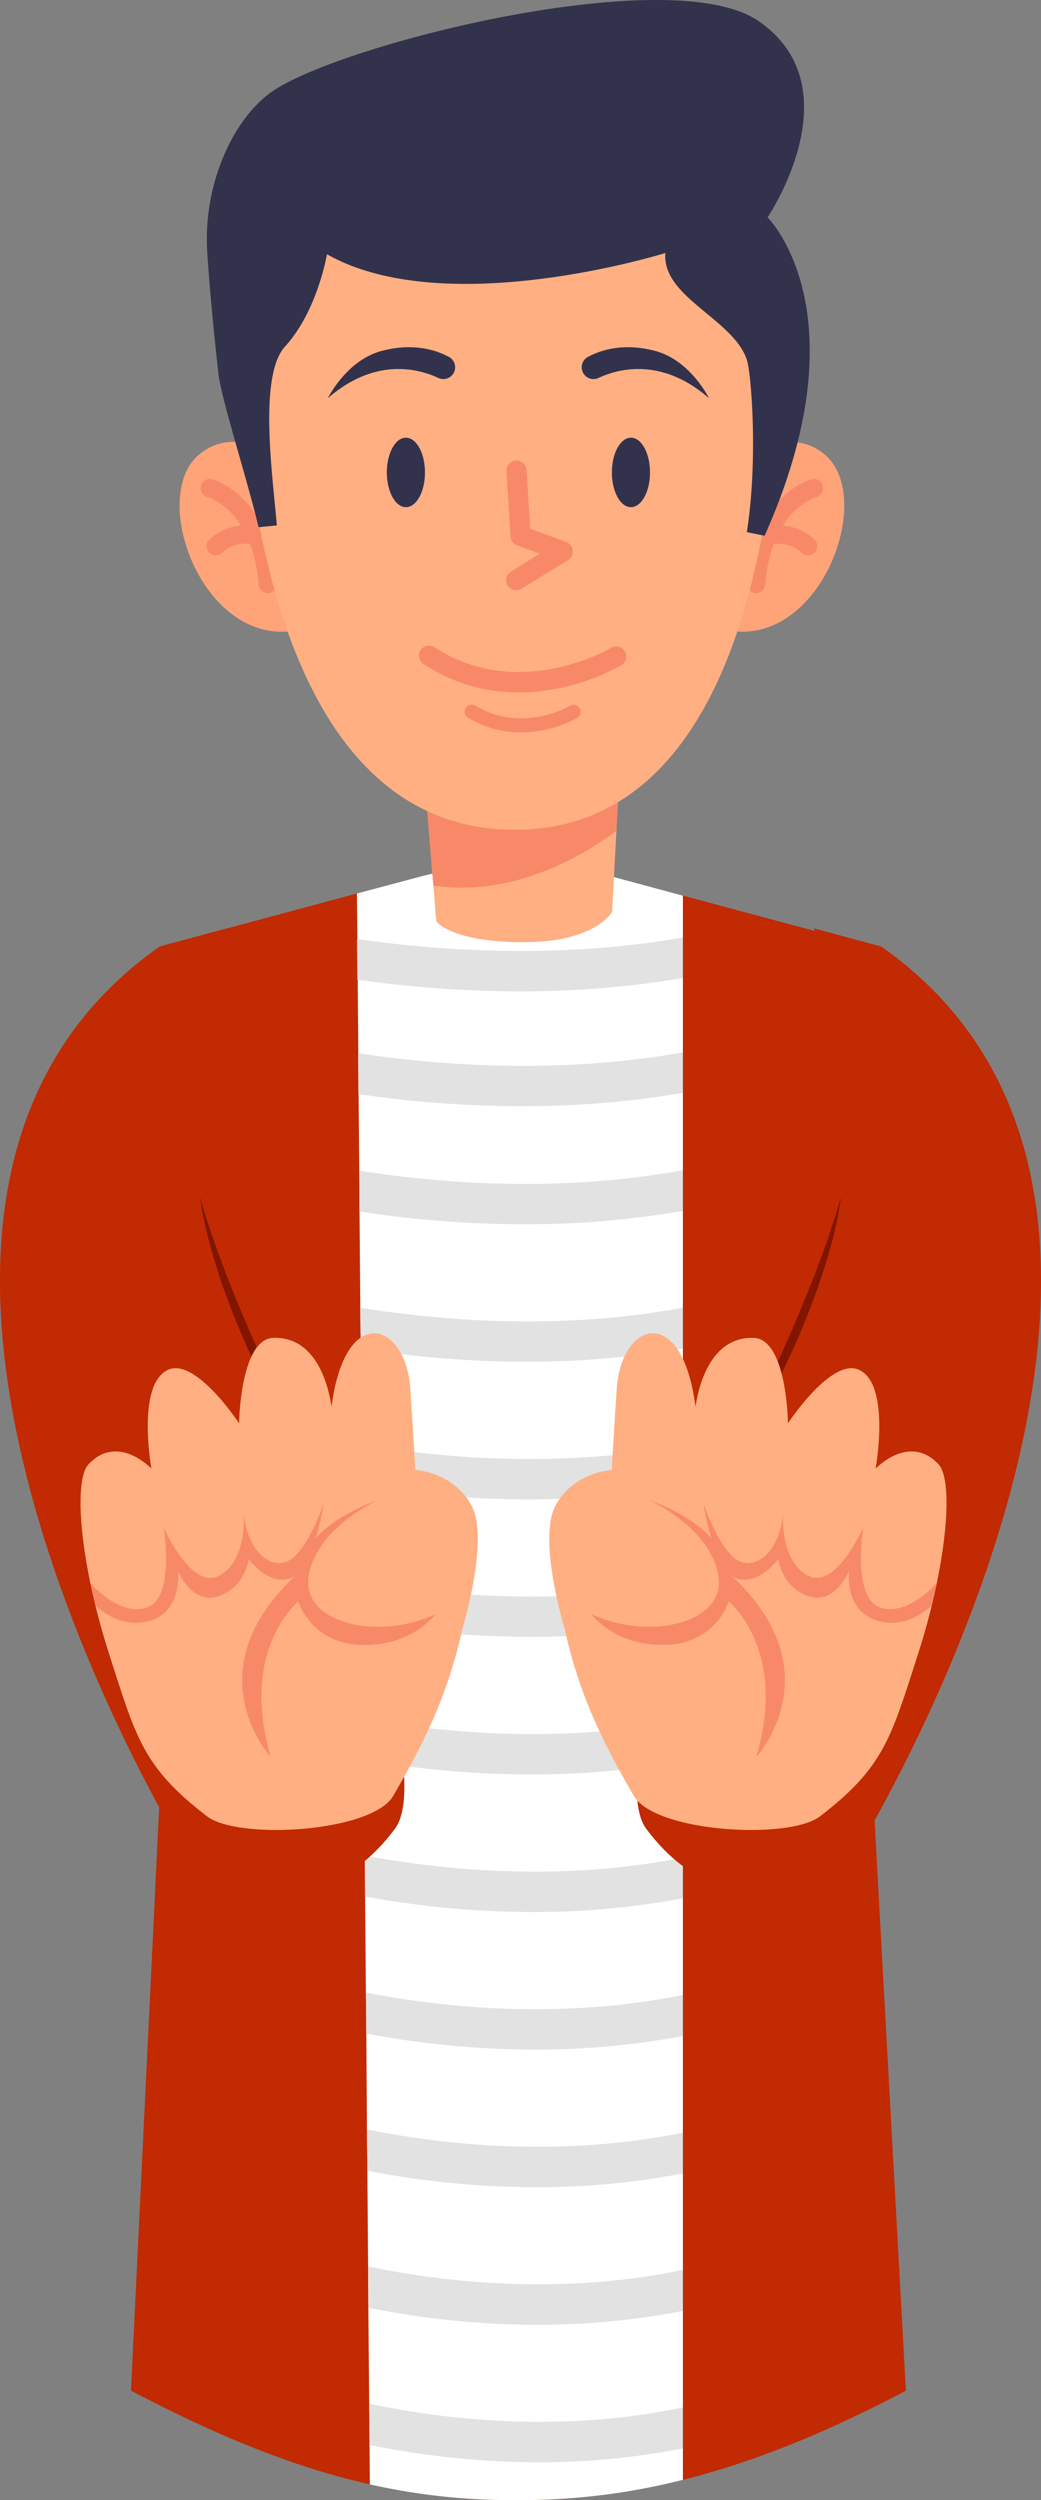 <svg xmlns="http://www.w3.org/2000/svg" viewBox="0 0 355.58 853.43"><rect x="0" y="0" width="355.58" height="853.43" fill="#808080" stroke="none"/><defs><style>.cls-1{fill:#c12a02;}.cls-2{fill:#fff;}.cls-3{fill:#e2e2e2;}.cls-4{fill:#ffaf82;}.cls-5{fill:#f88968;}.cls-6{fill:#ffa378;}.cls-7{fill:#32324c;}.cls-8{fill:#821500;}</style></defs><g id="Capa_2" data-name="Capa 2"><g id="Información"><path class="cls-1" d="M309.43,816.09c-26.65,14-51.39,24.24-76.17,30.42a224.75,224.75,0,0,1-56.94,6.92,218.63,218.63,0,0,1-50-5.37c-26.51-6-52.61-16.78-81.58-32l11-227.56L54.54,323.1,121.93,305l20.28-5.41a130.13,130.13,0,0,1,68.22,0l22.83,6.13L298.1,323.1l-1.18,265.43Z"/><path class="cls-2" d="M233.26,305.72V846.51a224.75,224.75,0,0,1-56.94,6.92,218.63,218.63,0,0,1-50-5.37l-.09-13.46-.13-14.1-.28-32.74-.09-14.1L125.48,741l-.14-14.1-.22-32.7-.14-14-.27-32.7-.09-14-.28-32.74-.13-14.06-.28-32.74-.09-14-.27-32.79-.09-14-.27-32.84-.14-13.91-.27-32.83-.09-13.92-.28-32.79-.09-13.91-.27-32.88-.14-13.87V305l20.28-5.41a130.13,130.13,0,0,1,68.22,0l22.6,6.09Z"/><path class="cls-3" d="M233.26,320.12v13.74a328.27,328.27,0,0,1-55.8,4.55,395.88,395.88,0,0,1-55.39-4l-.14-13.87c25.79,3.73,67.76,7.14,111.1-.5Z"/><path class="cls-3" d="M233.26,359.23v13.83a323.07,323.07,0,0,1-55,4.55,385.7,385.7,0,0,1-55.85-4.14l-.09-13.92C148.17,363.42,190,367,233.26,359.23Z"/><path class="cls-3" d="M233.26,399.45v13.91a314,314,0,0,1-54.21,4.55,371,371,0,0,1-56.25-4.36l-.09-13.92C148.49,403.68,190.1,407.41,233.26,399.45Z"/><path class="cls-3" d="M233.26,446.38v13.91a306.08,306.08,0,0,1-53.53,4.55,359.67,359.67,0,0,1-56.52-4.55l-.14-13.91C148.85,450.56,190.24,454.43,233.26,446.38Z"/><path class="cls-3" d="M233.26,493.35v13.87a298.28,298.28,0,0,1-52.89,4.6,349.74,349.74,0,0,1-56.8-4.73l-.09-14C149.22,497.49,190.33,501.45,233.26,493.35Z"/><path class="cls-3" d="M233.26,540.24v13.91a287.19,287.19,0,0,1-52.26,4.6,346.18,346.18,0,0,1-57.07-4.87l-.09-14C149.54,544.42,190.46,548.52,233.26,540.24Z"/><path class="cls-3" d="M233.26,587.17v13.92a282.18,282.18,0,0,1-51.71,4.63,333.31,333.31,0,0,1-57.21-5l-.13-14.06C149.9,591.31,190.55,595.54,233.26,587.17Z"/><path class="cls-3" d="M233.26,634.1V648a272.79,272.79,0,0,1-51.16,4.68,319.45,319.45,0,0,1-57.39-5.28l-.09-14C150.26,638.24,190.69,642.56,233.26,634.1Z"/><path class="cls-3" d="M233.26,681v14a270.61,270.61,0,0,1-50.71,4.64,310.78,310.78,0,0,1-57.43-5.46l-.14-14C150.58,685.17,190.83,689.58,233.26,681Z"/><path class="cls-3" d="M233.26,728v13.92A263,263,0,0,1,183,746.61,303.16,303.16,0,0,1,125.48,741l-.14-14.1C151,732.05,190.92,736.6,233.26,728Z"/><path class="cls-3" d="M233.26,774.85v14a258.89,258.89,0,0,1-49.8,4.73,291.72,291.72,0,0,1-57.62-5.82l-.09-14.1C151.31,779,191.05,783.62,233.26,774.85Z"/><path class="cls-3" d="M233.26,821.78v14a254.45,254.45,0,0,1-49.39,4.73,288.9,288.9,0,0,1-57.62-5.91l-.13-14.1C151.63,825.91,191.19,830.64,233.26,821.78Z"/><path class="cls-4" d="M211.72,261.61l-1.17,22-1.47,27.63s-5.48,10.39-30.23,10.39-29.83-7.1-29.83-7.1l-1-12.26-3.33-40.7Z"/><path class="cls-5" d="M211.72,261.61l-1.17,22c-10.32,7.73-34.76,22.94-62.53,18.66l-3.33-40.7Z"/><path class="cls-6" d="M102.4,161.37s-19-18.55-34.11-6.45c-17.89,14.31.83,65.78,32.56,60.33Z"/><path class="cls-5" d="M91.34,202.44a3.13,3.13,0,0,1-3-2.88c-2-25.33-16.87-29.73-17.5-29.9a3.15,3.15,0,0,1-2.21-3.84,3.12,3.12,0,0,1,3.81-2.23c.8.21,19.74,5.45,22.16,35.47a3.14,3.14,0,0,1-2.88,3.38Z"/><path class="cls-5" d="M73.6,189.53a3.14,3.14,0,0,1-2.17-5.3A17.82,17.82,0,0,1,88.36,180,3.14,3.14,0,0,1,86.8,186,11.43,11.43,0,0,0,76,188.55,3.11,3.11,0,0,1,73.6,189.53Z"/><path class="cls-6" d="M247.32,161.37s19-18.55,34.11-6.45c17.89,14.31-.82,65.78-32.56,60.33Z"/><path class="cls-5" d="M258.39,202.44a3.14,3.14,0,0,0,3-2.88c2-25.33,16.87-29.73,17.5-29.9a3.16,3.16,0,0,0,2.21-3.84,3.12,3.12,0,0,0-3.81-2.23c-.81.21-19.74,5.45-22.16,35.47a3.14,3.14,0,0,0,2.88,3.38Z"/><path class="cls-5" d="M276.13,189.53a3.14,3.14,0,0,0,2.16-5.3A17.81,17.81,0,0,0,261.37,180a3.14,3.14,0,1,0,1.56,6.08,11.41,11.41,0,0,1,10.81,2.51A3.13,3.13,0,0,0,276.13,189.53Z"/><path class="cls-4" d="M175.81,283.25c-65.52,0-85.75-77.82-91.78-134.8C78.47,95.91,119.26,49.62,172.09,49h2.12c.88,0,1.75,0,2.62,0,52.18.69,92.82,45.73,88.31,97.72C260.14,204.47,241.31,283.25,175.81,283.25Z"/><path class="cls-7" d="M259,7.13c33.24,22.74,3.17,67.08,3.17,67.08s33.09,32.4-1,108.67l-6.07-1.23c3.87-24.43,1.55-54.16,0-58.84-4.61-13.94-29.08-21.37-27.82-36.45,0,0-75,23.45-115.6.42,0,0-3.2,19.32-14.32,31.51-9.31,10.19-4,45.7-2.81,61.06l-6.23.61c-3.7-15.65-12.71-43.82-13.68-52.13-.61-5.23-2.84-26-3.79-40.82a73,73,0,0,1,7.37-37.72c3.26-6.43,7.79-12.88,14-17.52C114.07,15.54,228.86-13.49,259,7.13Z"/><path class="cls-7" d="M145.16,161.27c0,6.55-2.91,11.86-6.51,11.86s-6.52-5.31-6.52-11.86,2.91-11.86,6.51-11.86S145.16,154.72,145.16,161.27Z"/><path class="cls-7" d="M112,135.92s6.27-12.88,18.3-16.11c11.15-3,19.11-.11,23.1,2.06a4,4,0,0,1,1.8,4.91h0a4,4,0,0,1-5.46,2.24C143,125.88,128.19,121.84,112,135.92Z"/><path class="cls-7" d="M209,161.27c0,6.55,2.91,11.86,6.51,11.86s6.52-5.31,6.52-11.86-2.91-11.86-6.51-11.86S209,154.72,209,161.27Z"/><path class="cls-7" d="M242.16,135.92s-6.27-12.88-18.3-16.11c-11.15-3-19.11-.11-23.1,2.06a4,4,0,0,0-1.8,4.91h0a4,4,0,0,0,5.45,2.24C211.16,125.88,226,121.84,242.16,135.92Z"/><path class="cls-5" d="M176,201.46a3.45,3.45,0,0,1-1.47-6.38l9.85-6.09-7.74-2.84a3.47,3.47,0,0,1-2.25-3L173,160.88a3.45,3.45,0,1,1,6.89-.41l1.2,20L193.39,185a3.46,3.46,0,0,1,.62,6.19L178.12,201A3.49,3.49,0,0,1,176,201.46Z"/><path class="cls-5" d="M190.57,235c-12.77,2.56-29.55,2.4-45.92-8.34a3.43,3.43,0,1,1,3.76-5.74c28.71,18.83,60,.42,60.33.23a3.43,3.43,0,1,1,3.54,5.88A73.27,73.27,0,0,1,190.57,235Z"/><path class="cls-5" d="M178.86,250a35,35,0,0,1-19-5,2.41,2.41,0,1,1,2.47-4.14c16.06,9.56,31.69.45,32.34.06a2.41,2.41,0,0,1,2.49,4.13A40.12,40.12,0,0,1,178.86,250Z"/><path class="cls-1" d="M63.81,633.42S-73.37,413,54.54,323.1l23.08-6.2S34,429.52,126,552.45c0,0,19.71,57.36,8.87,71.85C103.84,665.8,63.81,633.42,63.81,633.42Z"/><path class="cls-8" d="M68.37,408.68c1.1,4.12,2.39,8.17,3.77,12.19s2.84,8,4.31,12l2.31,5.93c.77,2,1.6,3.93,2.39,5.89s1.63,3.92,2.46,5.87,1.64,3.91,2.53,5.83l2.56,5.83L91.37,468c1.7,3.9,3.65,7.67,5.41,11.54L102.34,491c1.88,3.81,3.8,7.61,5.59,11.49-2.37-3.55-4.64-7.16-6.88-10.79s-4.33-7.36-6.35-11.12c-4.06-7.51-7.88-15.16-11.3-23-.88-1.95-1.68-3.93-2.49-5.91s-1.67-3.94-2.39-6-1.51-4-2.22-6-1.39-4-2-6.08-1.29-4.07-1.87-6.13-1.16-4.12-1.64-6.2A98.45,98.45,0,0,1,68.37,408.68Z"/><path class="cls-4" d="M30.85,540.39c.52,2.52,1.11,5.09,1.76,7.74.15.59.29,1.17.44,1.78l0,0c1.21,4.8,2.64,9.76,4.25,14.8h0C46.44,593,48.67,603.1,70.69,620c10.71,8.22,56.48,5.45,63.66-7,8.88-15.43,18.23-32.44,23.56-56.88,0,0,9.33-30.45,3.21-42.07s-19.24-12.25-19.24-12.25-.11-1.93-.29-4.81c-.42-7-1.17-19.43-1.49-23.53-1.79-22.31-22.21-28.85-26.86,6.7-.49-3-3.44-23.89-19.77-23.48-11.48.27-11.8,29.18-11.8,29.18s-15-22.9-24.49-18.17c-10.41,5.19-5.65,32.52-5.47,33.61-.66-.67-11.69-11.78-21.44-1.5C26.4,503.86,26.6,520,30.85,540.39Z"/><path class="cls-5" d="M30.85,540.39c.52,2.52,1.11,5.09,1.76,7.74,4.09,3.57,9.67,6.63,16.17,5.66,14-2.11,12-17.43,12-17.43s4.89,11.69,14,8.48S85,532.14,85,532.14s6.48,9.3,14.33,6.63,11.23-25.52,11.23-25.52-4.79,14.34-10.93,18.86S84.33,530.46,83.26,516c.13,1.58,1.06,16.41-8.1,21.72-9.44,5.44-18.76-15.23-19.25-16.35.19,1.28,3.86,24.6-6.08,27.5C43,550.84,35.73,545.65,30.85,540.39Z"/><path class="cls-5" d="M129.29,511.93s-20.76,9.2-23.8,25.67,23.68,22.64,43.26,13.41c0,0-8.17,11.31-26,10.48S97.9,543.7,101.64,535.05,111,518.94,129.29,511.93Z"/><path class="cls-5" d="M104.58,544.36S81,559.84,92.43,599.69c0,0-26.69-29,8.4-61.73Z"/><path class="cls-1" d="M291.76,633.42S429,413,301,323.1L278,316.9s43.66,112.62-48.37,235.55c0,0-19.71,57.36-8.87,71.85C251.74,665.8,291.76,633.42,291.76,633.42Z"/><path class="cls-8" d="M287.21,408.68a100.21,100.21,0,0,1-2.37,12.6c-.49,2.08-1.09,4.13-1.64,6.2s-1.25,4.09-1.87,6.13-1.35,4.06-2.05,6.08-1.48,4-2.22,6-1.59,4-2.39,6-1.61,4-2.49,5.91c-3.42,7.83-7.24,15.48-11.3,23-2,3.76-4.21,7.43-6.35,11.12s-4.52,7.24-6.88,10.79c1.79-3.88,3.71-7.68,5.59-11.49l5.56-11.48c1.76-3.87,3.71-7.64,5.4-11.54l2.68-5.77,2.55-5.83c.9-1.92,1.71-3.88,2.54-5.83s1.67-3.9,2.45-5.87,1.63-3.92,2.4-5.89l2.31-5.93c1.47-4,3-7.95,4.3-12S286.1,412.8,287.21,408.68Z"/><path class="cls-4" d="M320,540.39c-.52,2.52-1.11,5.09-1.75,7.74-.15.59-.3,1.17-.44,1.78l0,0c-1.21,4.8-2.64,9.76-4.25,14.8h0C304.38,593,302.14,603.1,280.13,620c-10.71,8.22-56.48,5.45-63.66-7-8.88-15.43-18.23-32.44-23.57-56.88,0,0-9.32-30.45-3.2-42.07s19.23-12.25,19.23-12.25.12-1.93.29-4.81c.43-7,1.17-19.43,1.49-23.53,1.8-22.31,22.22-28.85,26.86,6.7.5-3,3.44-23.89,19.77-23.48,11.49.27,11.81,29.18,11.81,29.18s15-22.9,24.48-18.17c10.41,5.19,5.66,32.52,5.47,33.61.66-.67,11.69-11.78,21.44-1.5C324.41,503.86,324.22,520,320,540.39Z"/><path class="cls-5" d="M320,540.39c-.52,2.52-1.11,5.09-1.75,7.74-4.1,3.57-9.67,6.63-16.17,5.66C288,551.68,290,536.36,290,536.36s-4.88,11.69-14,8.48-10.16-12.7-10.16-12.7-6.48,9.3-14.33,6.63-11.23-25.52-11.23-25.52,4.79,14.34,10.93,18.86,15.27-1.65,16.33-16.14c-.13,1.58-1.06,16.41,8.11,21.72,9.44,5.44,18.76-15.23,19.24-16.35-.18,1.28-3.85,24.6,6.08,27.5C307.81,550.84,315.09,545.65,320,540.39Z"/><path class="cls-5" d="M221.52,511.93s20.76,9.2,23.8,25.67S221.64,560.24,202.06,551c0,0,8.18,11.31,26,10.48s24.82-17.79,21.09-26.44S239.82,518.94,221.52,511.93Z"/><path class="cls-5" d="M246.23,544.36s23.64,15.48,12.15,55.33c0,0,26.69-29-8.39-61.73Z"/></g></g></svg>